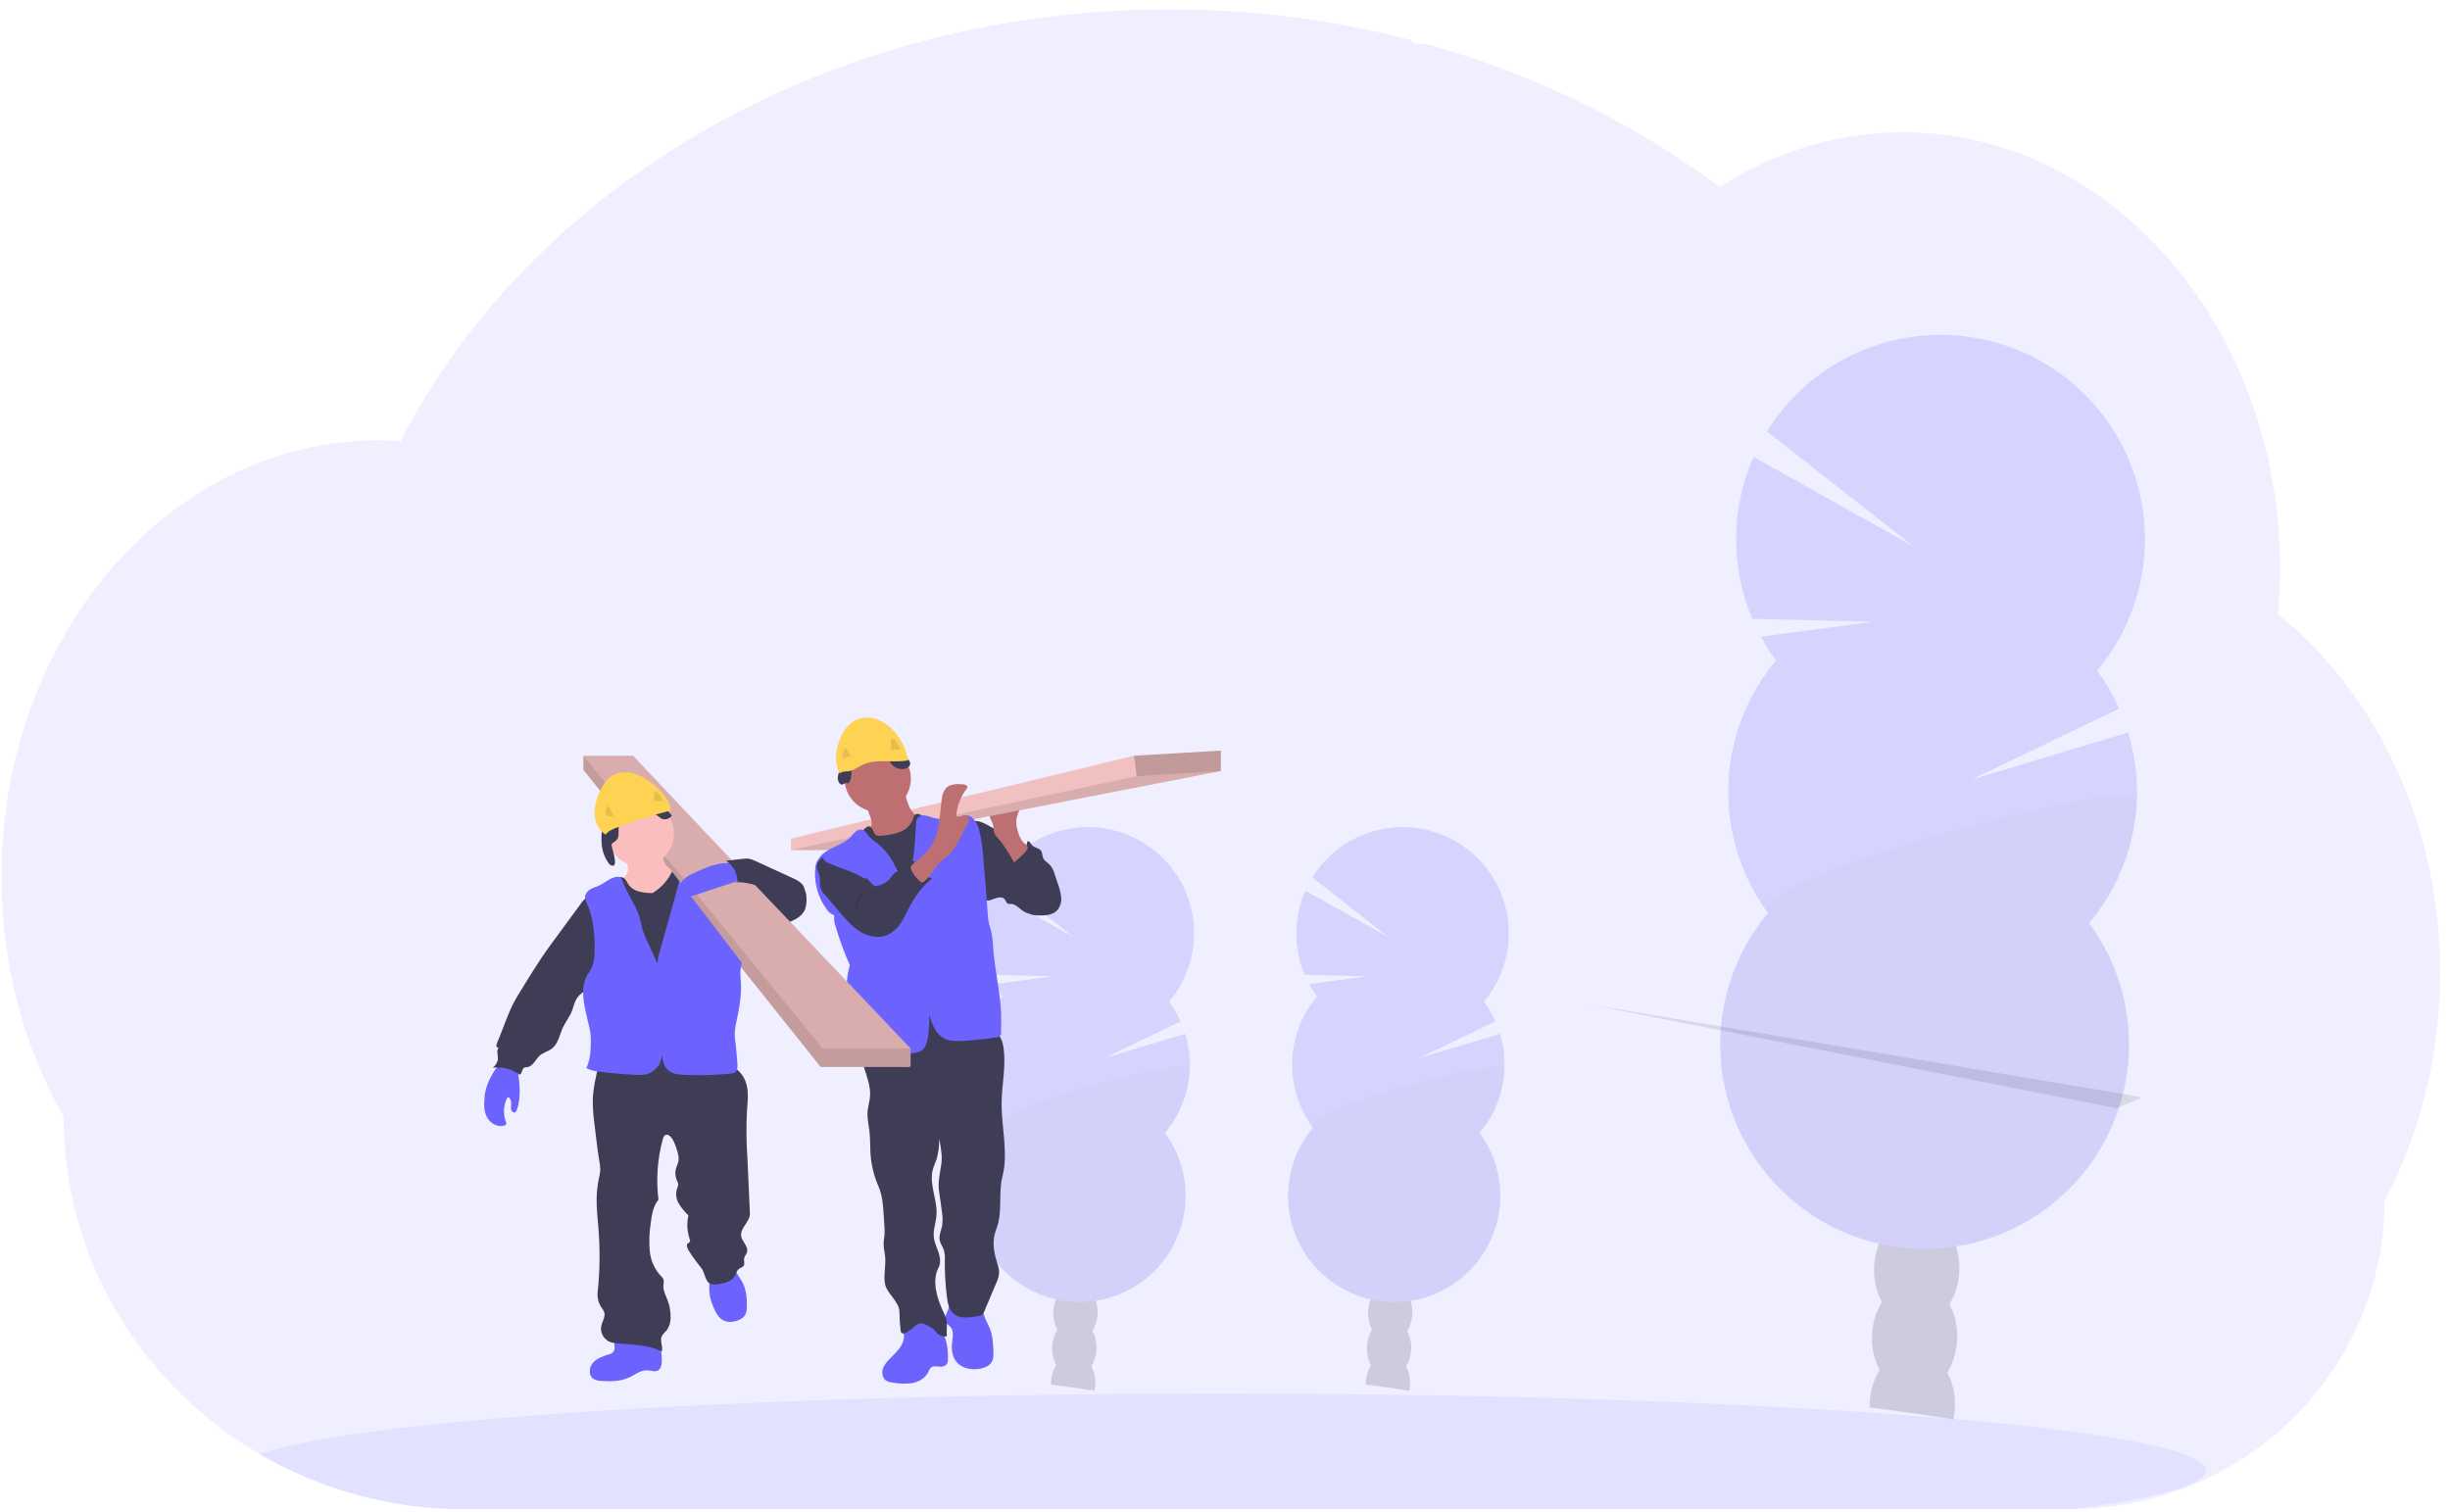 <svg xmlns="http://www.w3.org/2000/svg" width="196" height="121" viewBox="0 0 196 121" fill="none">
  <g clip-path="url(#clip0_515_57899)">
    <path opacity="0.1" d="M195.213 77.823C195.216 81.075 194.823 84.314 194.042 87.47C193.779 88.533 193.473 89.575 193.126 90.594C192.7 91.852 192.207 93.086 191.648 94.291C191.367 94.901 191.069 95.498 190.755 96.083C190.76 99.417 190.074 102.716 188.739 105.771C186.327 111.253 182.025 115.685 176.618 118.261C173.237 119.874 169.543 120.722 165.797 120.745H37.156C31.432 120.757 25.807 119.254 20.853 116.387L20.777 116.344C20.072 115.931 19.384 115.494 18.713 115.032C17.205 113.99 15.788 112.822 14.478 111.541C12.704 109.807 11.142 107.871 9.822 105.771C6.723 100.85 5.081 95.151 5.086 89.335C1.947 83.828 0.117 77.23 0.117 70.141C0.117 61.197 3.026 53.037 7.804 46.861C8.801 45.57 9.892 44.356 11.069 43.228C12.231 42.112 13.479 41.09 14.803 40.172C15.862 39.437 16.968 38.773 18.115 38.184C18.594 37.941 19.075 37.711 19.563 37.497C19.992 37.306 20.426 37.129 20.865 36.962C21.392 36.762 21.925 36.578 22.465 36.41C23.005 36.242 23.538 36.096 24.064 35.97C24.837 35.781 25.623 35.627 26.422 35.509C27.085 35.411 27.747 35.344 28.41 35.292C28.937 35.252 29.468 35.231 30.003 35.224H30.293C30.883 35.224 31.469 35.248 32.051 35.287C32.112 35.165 32.178 35.041 32.239 34.92C32.471 34.477 32.712 34.037 32.953 33.606C32.953 33.602 32.953 33.598 32.953 33.594C32.995 33.518 33.036 33.444 33.079 33.371C33.275 33.018 33.478 32.669 33.687 32.322C33.783 32.157 33.878 32.001 33.975 31.845C33.996 31.807 34.019 31.769 34.043 31.733C34.143 31.567 34.244 31.401 34.346 31.236C34.858 30.419 35.389 29.616 35.941 28.827L36.082 28.625C36.168 28.503 36.248 28.384 36.344 28.261C36.572 27.941 36.808 27.62 37.045 27.305C37.21 27.08 37.376 26.856 37.555 26.643C37.985 26.09 38.427 25.538 38.88 24.986C39.333 24.434 39.803 23.889 40.291 23.351C40.357 23.277 40.424 23.204 40.493 23.131L41.2 22.359C41.235 22.323 41.265 22.29 41.298 22.256C41.383 22.165 41.464 22.074 41.555 21.987C41.934 21.584 42.324 21.19 42.714 20.797C44.704 18.816 46.823 16.969 49.058 15.27C49.146 15.2 49.236 15.134 49.323 15.068C49.744 14.752 50.171 14.438 50.599 14.13C52.949 12.444 55.407 10.912 57.955 9.542C58.13 9.441 58.309 9.347 58.49 9.254C60.774 8.045 63.124 6.964 65.528 6.014C66.838 5.496 68.178 5.009 69.526 4.563C70.424 4.268 71.325 3.988 72.238 3.725C73.665 3.314 75.101 2.946 76.548 2.62C80.809 1.664 85.145 1.073 89.507 0.854C90.832 0.787 92.172 0.752 93.527 0.75C100.065 0.741 106.577 1.565 112.907 3.202C112.972 3.3 113.062 3.381 113.167 3.436C113.272 3.491 113.39 3.518 113.508 3.515H114.065C114.307 3.581 114.547 3.647 114.789 3.717C116.139 4.105 117.47 4.53 118.782 4.99L119.113 5.11C122.351 6.261 125.502 7.645 128.54 9.251C131.279 10.695 133.916 12.324 136.433 14.127C136.82 14.405 137.202 14.686 137.579 14.969C138.036 14.676 138.501 14.395 138.973 14.127C140.799 13.088 142.737 12.261 144.751 11.664C148.961 10.418 153.416 10.244 157.71 11.157C163.218 12.325 168.204 15.223 172.23 19.346C173.87 21.033 175.329 22.886 176.585 24.875C176.676 25.018 176.767 25.162 176.855 25.308C177.934 27.068 178.862 28.917 179.628 30.835C179.656 30.906 179.684 30.972 179.709 31.042C180.416 32.838 180.986 34.684 181.415 36.566C181.435 36.662 181.458 36.757 181.478 36.853C181.879 38.674 182.151 40.521 182.293 42.38C182.293 42.446 182.293 42.514 182.306 42.584C182.376 43.545 182.411 44.517 182.412 45.499C182.412 46.377 182.382 47.248 182.328 48.113C182.328 48.207 182.314 48.305 182.306 48.403C182.291 48.653 182.27 48.9 182.248 49.151C183.513 50.172 184.697 51.289 185.789 52.492C186.272 53.019 186.739 53.566 187.191 54.132C188.566 55.856 189.776 57.707 190.802 59.659C193.603 64.947 195.213 71.166 195.213 77.823Z" fill="#6C63FF"/>
    <path opacity="0.1" d="M176.496 117.648C176.496 118.779 172.598 119.839 165.797 120.75H37.156C31.432 120.762 25.808 119.259 20.854 116.392L20.777 116.349C22.732 115.637 26.26 114.972 31.062 114.373L31.277 114.346C33.431 114.083 35.837 113.833 38.468 113.596C38.534 113.596 38.602 113.586 38.668 113.578C40.755 113.392 42.975 113.218 45.328 113.056C45.403 113.056 45.476 113.043 45.55 113.039C46.458 112.974 47.384 112.912 48.33 112.854L48.694 112.831C55.576 112.403 63.399 112.062 71.883 111.837H71.893C73.082 111.804 74.282 111.775 75.496 111.749C76.845 111.717 78.211 111.689 79.594 111.665C80.649 111.641 81.717 111.625 82.789 111.608H82.814C87.649 111.535 92.644 111.499 97.753 111.499C110.384 111.499 122.324 111.729 132.903 112.143H132.933C134.559 112.206 136.156 112.276 137.713 112.347L139.038 112.41C140.795 112.494 142.507 112.584 144.173 112.68C163.768 113.795 176.496 115.605 176.496 117.648Z" fill="#6C63FF"/>
    <g opacity="0.2">
      <path d="M112.801 110.739C112.796 110.918 112.776 111.096 112.74 111.271C111.587 111.087 110.428 110.922 109.262 110.774C109.262 110.728 109.262 110.679 109.262 110.631C109.273 110.135 109.415 109.65 109.676 109.227C110.017 108.687 110.535 108.349 111.107 108.367C111.678 108.385 112.174 108.755 112.48 109.313C112.712 109.751 112.823 110.244 112.801 110.739Z" fill="#3F3D56"/>
      <path d="M112.897 107.908C112.938 106.628 112.178 105.564 111.199 105.533C110.221 105.502 109.395 106.516 109.355 107.797C109.314 109.078 110.074 110.141 111.053 110.172C112.031 110.203 112.857 109.189 112.897 107.908Z" fill="#3F3D56"/>
      <path d="M112.987 105.073C113.028 103.792 112.267 102.728 111.289 102.697C110.311 102.666 109.485 103.68 109.444 104.961C109.404 106.242 110.164 107.305 111.143 107.336C112.121 107.367 112.947 106.354 112.987 105.073Z" fill="#3F3D56"/>
      <path d="M113.077 102.237C113.118 100.956 112.357 99.893 111.379 99.862C110.401 99.831 109.575 100.844 109.534 102.125C109.494 103.406 110.254 104.47 111.232 104.501C112.211 104.531 113.037 103.518 113.077 102.237Z" fill="#3F3D56"/>
      <path d="M113.165 99.401C113.205 98.12 112.445 97.057 111.467 97.026C110.489 96.995 109.663 98.008 109.622 99.289C109.582 100.57 110.342 101.634 111.32 101.665C112.299 101.696 113.125 100.682 113.165 99.401Z" fill="#3F3D56"/>
      <path d="M105.365 79.725C105.132 79.409 104.921 79.077 104.735 78.731L109.416 78.113L104.378 77.992C103.928 76.926 103.701 75.779 103.709 74.621C103.718 73.464 103.963 72.32 104.429 71.261L111.074 74.979L104.987 70.202C105.601 69.209 106.413 68.353 107.373 67.688C108.333 67.023 109.419 66.563 110.565 66.336C111.711 66.11 112.891 66.122 114.031 66.372C115.172 66.623 116.248 67.105 117.194 67.79C118.14 68.475 118.934 69.348 119.528 70.353C120.121 71.359 120.5 72.476 120.643 73.635C120.785 74.794 120.686 75.97 120.354 77.09C120.021 78.209 119.461 79.248 118.709 80.141C119.071 80.632 119.38 81.161 119.628 81.719L113.484 84.668L119.999 82.708C120.409 84.062 120.475 85.496 120.191 86.882C119.907 88.268 119.282 89.561 118.372 90.644C119.318 91.927 119.884 93.451 120.005 95.04C120.125 96.63 119.796 98.221 119.055 99.633C118.314 101.044 117.19 102.218 115.813 103.021C114.436 103.824 112.861 104.223 111.267 104.173C109.674 104.123 108.127 103.625 106.803 102.737C105.479 101.849 104.432 100.606 103.781 99.151C103.13 97.696 102.902 96.087 103.123 94.508C103.343 92.929 104.004 91.444 105.029 90.223C103.899 88.689 103.317 86.821 103.377 84.917C103.437 83.013 104.135 81.184 105.36 79.725H105.365Z" fill="#6C63FF"/>
      <path opacity="0.1" d="M120.36 85.453C120.302 87.358 119.602 89.187 118.372 90.644C119.318 91.927 119.884 93.451 120.005 95.04C120.125 96.63 119.796 98.221 119.055 99.633C118.314 101.044 117.19 102.218 115.813 103.021C114.436 103.824 112.861 104.223 111.267 104.173C109.674 104.123 108.127 103.625 106.803 102.737C105.479 101.849 104.432 100.606 103.781 99.151C103.13 97.696 102.902 96.087 103.123 94.508C103.343 92.929 104.004 91.444 105.029 90.223C103.94 88.744 120.39 84.5 120.36 85.453Z" fill="black"/>
    </g>
    <g opacity="0.2">
      <path d="M87.624 110.739C87.618 110.918 87.598 111.096 87.562 111.271C86.409 111.087 85.25 110.922 84.084 110.774C84.084 110.728 84.084 110.679 84.084 110.631C84.095 110.135 84.238 109.65 84.498 109.227C84.839 108.687 85.358 108.349 85.929 108.367C86.501 108.385 86.996 108.755 87.302 109.313C87.534 109.751 87.645 110.244 87.624 110.739Z" fill="#3F3D56"/>
      <path d="M87.718 107.909C87.758 106.628 86.998 105.565 86.02 105.534C85.041 105.503 84.215 106.516 84.175 107.797C84.134 109.078 84.895 110.142 85.873 110.173C86.851 110.204 87.677 109.19 87.718 107.909Z" fill="#3F3D56"/>
      <path d="M87.808 105.074C87.848 103.793 87.088 102.729 86.109 102.698C85.131 102.667 84.305 103.681 84.265 104.962C84.224 106.243 84.984 107.306 85.963 107.337C86.941 107.368 87.767 106.355 87.808 105.074Z" fill="#3F3D56"/>
      <path d="M87.897 102.238C87.938 100.957 87.178 99.893 86.199 99.862C85.221 99.831 84.395 100.845 84.355 102.126C84.314 103.407 85.074 104.47 86.053 104.501C87.031 104.532 87.857 103.519 87.897 102.238Z" fill="#3F3D56"/>
      <path d="M87.985 99.402C88.026 98.121 87.266 97.057 86.287 97.026C85.309 96.996 84.483 98.009 84.442 99.29C84.402 100.571 85.162 101.634 86.141 101.665C87.119 101.696 87.945 100.683 87.985 99.402Z" fill="#3F3D56"/>
      <path d="M80.187 79.725C79.954 79.409 79.743 79.077 79.558 78.731L84.239 78.113L79.2 77.992C78.75 76.926 78.523 75.779 78.532 74.621C78.54 73.464 78.785 72.32 79.251 71.261L85.897 74.979L79.809 70.202C80.424 69.209 81.236 68.353 82.195 67.688C83.155 67.023 84.242 66.563 85.387 66.336C86.533 66.11 87.713 66.122 88.853 66.372C89.994 66.623 91.071 67.105 92.016 67.79C92.962 68.475 93.757 69.348 94.35 70.353C94.943 71.359 95.323 72.476 95.465 73.635C95.607 74.794 95.508 75.97 95.176 77.09C94.843 78.209 94.283 79.248 93.531 80.141C93.894 80.632 94.202 81.161 94.45 81.719L88.307 84.668L94.821 82.708C95.231 84.062 95.298 85.496 95.014 86.882C94.73 88.268 94.104 89.561 93.195 90.644C94.141 91.927 94.706 93.451 94.827 95.04C94.948 96.63 94.618 98.221 93.877 99.633C93.136 101.044 92.013 102.218 90.635 103.021C89.258 103.824 87.683 104.223 86.09 104.173C84.496 104.123 82.949 103.625 81.625 102.737C80.301 101.849 79.254 100.606 78.603 99.151C77.953 97.696 77.724 96.087 77.945 94.508C78.166 92.929 78.826 91.444 79.851 90.223C78.721 88.689 78.139 86.821 78.199 84.917C78.259 83.013 78.958 81.184 80.182 79.725H80.187Z" fill="#6C63FF"/>
      <path opacity="0.1" d="M95.182 85.453C95.124 87.358 94.424 89.187 93.195 90.644C94.141 91.927 94.706 93.451 94.827 95.04C94.948 96.63 94.618 98.221 93.877 99.633C93.136 101.044 92.013 102.218 90.635 103.021C89.258 103.824 87.683 104.223 86.09 104.173C84.496 104.123 82.949 103.625 81.625 102.737C80.301 101.849 79.254 100.606 78.603 99.151C77.953 97.696 77.724 96.087 77.945 94.508C78.166 92.929 78.826 91.444 79.851 90.223C78.763 88.744 95.212 84.5 95.182 85.453Z" fill="black"/>
    </g>
    <g opacity="0.2">
      <path d="M156.398 112.551C156.385 112.889 156.345 113.226 156.277 113.558C154.057 113.203 151.822 112.887 149.57 112.607C149.57 112.518 149.57 112.427 149.57 112.334C149.591 111.377 149.867 110.444 150.369 109.629C151.031 108.59 152.025 107.94 153.123 107.973C154.221 108.006 155.177 108.72 155.773 109.795C156.223 110.641 156.439 111.593 156.398 112.551Z" fill="#3F3D56"/>
      <path d="M156.579 107.098C156.657 104.631 155.192 102.583 153.308 102.523C151.423 102.464 149.832 104.415 149.754 106.882C149.676 109.349 151.141 111.397 153.025 111.456C154.91 111.516 156.501 109.564 156.579 107.098Z" fill="#3F3D56"/>
      <path d="M156.751 101.638C156.828 99.171 155.364 97.123 153.48 97.063C151.595 97.004 150.004 98.955 149.926 101.422C149.848 103.889 151.313 105.937 153.197 105.997C155.082 106.056 156.673 104.105 156.751 101.638Z" fill="#3F3D56"/>
      <path d="M156.924 96.178C157.002 93.712 155.538 91.663 153.653 91.604C151.769 91.544 150.178 93.496 150.1 95.963C150.022 98.43 151.487 100.478 153.371 100.537C155.256 100.597 156.846 98.645 156.924 96.178Z" fill="#3F3D56"/>
      <path d="M156.901 90.471C156.975 88.002 155.507 85.956 153.621 85.899C151.736 85.843 150.148 87.798 150.074 90.266C149.999 92.734 151.468 94.781 153.353 94.837C155.239 94.894 156.827 92.939 156.901 90.471Z" fill="#3F3D56"/>
      <path d="M142.078 52.845C141.631 52.237 141.227 51.599 140.868 50.935L149.878 49.746L140.18 49.512C139.314 47.459 138.876 45.251 138.892 43.023C138.909 40.794 139.38 38.593 140.276 36.553L153.072 43.71L141.355 34.514C142.539 32.606 144.104 30.963 145.952 29.687C147.799 28.411 149.89 27.529 152.093 27.096C154.297 26.663 156.566 26.689 158.759 27.171C160.952 27.654 163.022 28.583 164.84 29.9C166.658 31.218 168.186 32.896 169.327 34.83C170.468 36.763 171.199 38.912 171.474 41.14C171.749 43.369 171.562 45.63 170.924 47.783C170.287 49.936 169.213 51.935 167.769 53.655C168.467 54.601 169.06 55.62 169.54 56.694L157.711 62.374L170.252 58.597C171.042 61.2 171.171 63.959 170.626 66.624C170.082 69.29 168.881 71.777 167.133 73.861C168.953 76.332 170.042 79.264 170.274 82.324C170.506 85.384 169.872 88.448 168.445 91.165C167.019 93.882 164.856 96.142 162.205 97.688C159.554 99.233 156.521 100.002 153.454 99.905C150.386 99.808 147.408 98.85 144.86 97.141C142.311 95.431 140.295 93.039 139.042 90.238C137.789 87.436 137.35 84.339 137.774 81.3C138.199 78.26 139.47 75.402 141.442 73.051C139.268 70.099 138.149 66.502 138.264 62.837C138.38 59.172 139.723 55.653 142.078 52.843V52.845Z" fill="#6C63FF"/>
      <path opacity="0.1" d="M170.948 63.87C170.84 67.535 169.497 71.056 167.139 73.864C168.959 76.335 170.048 79.268 170.28 82.328C170.512 85.388 169.878 88.451 168.451 91.168C167.024 93.885 164.862 96.145 162.211 97.691C159.559 99.237 156.527 100.005 153.46 99.908C150.392 99.811 147.414 98.854 144.866 97.144C142.317 95.434 140.301 93.042 139.048 90.241C137.795 87.44 137.356 84.342 137.78 81.303C138.205 78.264 139.476 75.405 141.448 73.054C139.338 70.204 171.006 62.036 170.948 63.87Z" fill="black"/>
    </g>
    <path opacity="0.1" d="M127.125 80.357L169.275 88.661L171.205 87.887L171.198 87.751L127.125 80.357Z" fill="black"/>
    <path d="M82.32 67.968C82.494 68.062 82.66 68.17 82.817 68.291C83.003 68.453 83.169 68.636 83.314 68.836C84.025 69.755 84.68 70.823 84.611 71.983C84.612 72.151 84.581 72.319 84.517 72.475C84.454 72.632 84.36 72.774 84.242 72.894C83.948 73.144 83.528 73.156 83.143 73.156C82.726 73.156 82.287 73.156 81.926 72.94C81.565 72.725 81.263 72.306 80.836 72.316C80.776 72.326 80.714 72.326 80.654 72.316C80.506 72.268 80.477 72.074 80.381 71.951C80.215 71.731 79.865 71.786 79.605 71.882C79.345 71.978 79.057 72.122 78.8 72.011C78.651 71.932 78.529 71.811 78.451 71.662C77.836 70.668 77.706 69.473 77.59 68.319C77.518 67.617 76.975 65.222 78.474 65.766C79.137 66.005 79.756 66.482 80.359 66.832L82.32 67.968Z" fill="#3F3D56"/>
    <path d="M80.84 68.205C80.974 68.301 81.136 68.35 81.301 68.343C81.466 68.337 81.624 68.275 81.749 68.168C81.996 67.945 82.153 67.64 82.192 67.31C82.357 67.259 82.442 67.476 82.548 67.608C82.733 67.834 83.111 67.83 83.28 68.07C83.397 68.236 83.371 68.466 83.454 68.653C83.561 68.895 83.828 69.021 84.01 69.217C84.182 69.43 84.307 69.678 84.375 69.944L84.646 70.759C84.776 71.098 84.86 71.453 84.895 71.814C84.912 71.995 84.893 72.177 84.839 72.35C84.785 72.523 84.697 72.684 84.58 72.823C84.216 73.215 83.618 73.257 83.089 73.245C82.913 73.249 82.737 73.228 82.566 73.184C82.097 73.038 81.797 72.566 81.673 72.091C81.549 71.615 81.562 71.117 81.489 70.63C81.411 70.151 81.271 69.685 81.075 69.242C80.93 68.897 80.529 68.383 80.535 68.017C80.654 68.017 80.741 68.127 80.84 68.205Z" fill="#3F3D56"/>
    <path d="M81.435 66.527C81.358 66.291 81.313 66.047 81.301 65.799C81.301 65.303 81.528 64.835 81.757 64.392L79.863 64.648C79.635 64.68 79.38 64.726 79.251 64.917C79.201 65.011 79.176 65.116 79.176 65.222C79.176 65.329 79.201 65.433 79.251 65.528C79.345 65.717 79.421 65.915 79.476 66.119C79.48 66.298 79.501 66.476 79.537 66.651C79.596 66.779 79.678 66.896 79.781 66.994C80.322 67.593 80.728 68.301 81.132 69.001C81.121 68.981 82.273 68.089 82.227 67.797C82.201 67.632 81.868 67.433 81.761 67.274C81.615 67.043 81.505 66.791 81.435 66.527Z" fill="#BE6F72"/>
    <path d="M97.668 60.055V61.687L69.729 67.136L68.28 68.014H63.279V67.095L90.729 60.463L97.668 60.055Z" fill="#F1C0C0"/>
    <path opacity="0.1" d="M97.668 61.687L69.729 67.136L68.28 68.014H63.279L90.933 62.096L97.668 61.687Z" fill="black"/>
    <path d="M75.237 106.371C74.926 105.994 74.496 105.733 74.018 105.632C73.54 105.53 73.041 105.593 72.603 105.811C72.51 105.855 72.427 105.92 72.362 106C72.196 106.232 72.302 106.551 72.317 106.838C72.355 107.537 71.798 108.105 71.298 108.594C71.03 108.856 70.757 109.135 70.635 109.492C70.515 109.848 70.604 110.3 70.929 110.485C71.07 110.556 71.225 110.599 71.383 110.611C71.912 110.715 72.455 110.73 72.989 110.656C73.518 110.555 74.036 110.255 74.265 109.768C74.309 109.636 74.382 109.516 74.478 109.415C74.77 109.185 75.217 109.455 75.548 109.291C75.822 109.155 75.833 108.942 75.837 108.66C75.847 107.882 75.731 107 75.237 106.371Z" fill="#6C63FF"/>
    <path d="M79.211 106.341C79.415 106.878 79.443 107.462 79.469 108.036C79.484 108.367 79.494 108.721 79.315 109.001C79.136 109.281 78.787 109.429 78.452 109.498C77.761 109.641 76.962 109.506 76.516 108.958C76.175 108.539 76.103 107.964 76.166 107.421C76.219 106.975 76.332 106.454 76.012 106.137C75.93 106.053 75.822 105.993 75.746 105.902C75.58 105.7 75.607 105.395 75.696 105.147C75.812 104.909 75.9 104.658 75.956 104.4C75.969 104.277 78.199 104.486 78.404 104.587C78.684 104.724 78.641 104.955 78.725 105.233C78.843 105.621 79.068 105.97 79.211 106.341Z" fill="#6C63FF"/>
    <path d="M79.62 82.546C80.057 82.829 80.226 83.385 80.294 83.902C80.481 85.318 80.153 86.749 80.129 88.179C80.105 90.181 80.685 92.22 80.19 94.16C79.893 95.32 80.145 96.645 79.867 97.816C79.784 98.163 79.632 98.492 79.552 98.839C79.386 99.593 79.56 100.381 79.794 101.118C79.868 101.317 79.916 101.525 79.935 101.736C79.924 102.062 79.841 102.381 79.693 102.671L78.699 105.021C78.588 105.284 78.151 105.327 77.871 105.362C77.344 105.425 76.756 105.47 76.337 105.143C75.918 104.817 75.817 104.271 75.752 103.76C75.628 102.781 75.573 101.794 75.587 100.807C75.605 100.549 75.582 100.291 75.519 100.04C75.428 99.757 75.227 99.512 75.173 99.212C75.103 98.824 75.3 98.443 75.373 98.052C75.423 97.695 75.417 97.333 75.356 96.978C75.292 96.448 75.217 95.917 75.133 95.391C75.014 94.654 75.184 93.927 75.299 93.188C75.406 92.494 75.269 91.786 75.133 91.097C75.145 91.657 75.075 92.215 74.926 92.754C74.838 93.017 74.712 93.269 74.636 93.537C74.296 94.741 75.02 96.005 74.918 97.252C74.87 97.835 74.641 98.412 74.706 98.987C74.75 99.407 74.946 99.793 75.08 100.194C75.214 100.595 75.284 101.054 75.08 101.428C74.541 102.445 74.944 103.828 75.426 104.872C75.524 105.057 75.609 105.248 75.681 105.445C75.823 105.915 75.704 106.421 75.742 106.911C75.604 106.934 75.462 106.924 75.327 106.884C75.192 106.843 75.069 106.773 74.966 106.677C74.893 106.601 74.833 106.512 74.762 106.432C74.563 106.242 74.327 106.095 74.069 106C73.918 105.915 73.746 105.875 73.573 105.886C73.391 105.936 73.227 106.038 73.1 106.179C72.937 106.323 72.763 106.455 72.58 106.575C72.503 106.634 72.412 106.675 72.315 106.692C72.267 106.7 72.217 106.692 72.174 106.669C72.13 106.647 72.094 106.612 72.072 106.568C72.061 106.54 72.055 106.511 72.054 106.482C71.992 105.982 71.96 105.478 71.956 104.975C71.956 104.108 70.919 103.512 70.788 102.656C70.684 101.965 70.878 101.261 70.813 100.565C70.781 100.207 70.682 99.856 70.689 99.499C70.689 99.267 70.742 99.04 70.76 98.809C70.775 98.554 70.771 98.298 70.748 98.043L70.697 97.243C70.647 96.452 70.593 95.646 70.281 94.924C69.912 94.08 69.693 93.179 69.635 92.26C69.602 91.68 69.624 91.101 69.557 90.519C69.498 89.994 69.365 89.472 69.403 88.946C69.435 88.538 69.569 88.144 69.6 87.737C69.665 86.953 69.367 86.191 69.133 85.441C68.9 84.691 68.728 83.859 69.034 83.135C69.078 83.016 69.151 82.91 69.246 82.827C69.364 82.749 69.497 82.699 69.637 82.681C72.479 82.084 75.392 81.898 78.287 82.13C78.758 82.156 79.216 82.299 79.62 82.546Z" fill="#3F3D56"/>
    <path d="M70.218 64.953C71.683 64.953 72.871 63.765 72.871 62.3C72.871 60.834 71.683 59.646 70.218 59.646C68.752 59.646 67.564 60.834 67.564 62.3C67.564 63.765 68.752 64.953 70.218 64.953Z" fill="#BE6F72"/>
    <path d="M69.703 65.614C69.742 65.766 69.742 65.924 69.703 66.076C69.662 66.182 69.603 66.281 69.529 66.368C69.272 66.699 68.988 67.008 68.68 67.292C68.837 67.643 69.12 67.923 69.473 68.075C69.824 68.225 70.192 68.33 70.568 68.388C70.756 68.438 70.951 68.451 71.144 68.428C71.322 68.383 71.49 68.307 71.641 68.203L73.115 67.32C73.338 67.2 73.544 67.051 73.728 66.878C73.999 66.6 74.152 66.229 74.156 65.841C74.163 65.771 74.144 65.702 74.103 65.645C74.046 65.596 73.975 65.567 73.901 65.561C73.382 65.447 72.973 65.026 72.741 64.549C72.531 64.06 72.396 63.542 72.339 63.013L70.767 63.842C70.533 63.966 70.301 64.09 70.059 64.198C69.905 64.267 69.594 64.325 69.485 64.466C69.276 64.726 69.649 65.301 69.703 65.614Z" fill="#BE6F72"/>
    <path d="M68.69 66.81C68.466 66.993 68.291 67.23 68.181 67.497C68.079 67.829 68.181 68.178 68.274 68.506C68.709 69.904 69.041 71.332 69.268 72.778C69.407 73.772 69.459 74.781 69.526 75.786C69.666 77.837 69.868 81.106 70.138 83.144C71.132 83.188 72.1 82.898 73.086 82.792C74.928 82.597 76.825 83.044 78.628 82.627C78.191 80.899 77.754 77.949 77.316 76.223C77.123 75.543 76.989 74.848 76.916 74.144C76.877 73.639 76.901 73.132 76.907 72.624C76.922 71.63 76.868 70.636 76.813 69.642C76.75 68.483 76.687 67.323 76.412 66.189C76.393 66.044 76.325 65.91 76.22 65.809C76.054 65.689 75.839 65.732 75.642 65.758C75.038 65.835 74.427 65.69 73.922 65.351C73.704 65.202 73.411 65.019 73.207 65.185C73.12 65.285 73.063 65.407 73.041 65.538C72.951 65.772 72.812 65.985 72.633 66.161C72.454 66.337 72.24 66.473 72.004 66.56C71.532 66.731 71.038 66.832 70.537 66.861C70.383 66.894 70.224 66.876 70.081 66.81C69.846 66.666 69.83 66.147 69.533 66.113C69.273 66.083 68.866 66.643 68.69 66.81Z" fill="#3F3D56"/>
    <path d="M72.609 70.855C71.998 70.27 71.73 69.422 71.284 68.701C70.981 68.217 70.593 67.79 70.139 67.442C69.912 67.292 69.702 67.115 69.517 66.914C69.359 66.72 69.24 66.462 69.002 66.387C68.903 66.366 68.801 66.369 68.704 66.396C68.606 66.422 68.517 66.472 68.443 66.541C68.297 66.681 68.159 66.828 68.029 66.982C67.327 67.709 66.093 67.81 65.536 68.652C65.386 68.83 65.284 69.044 65.24 69.273C65.08 70.498 65.396 71.737 66.124 72.735C66.265 72.966 66.482 73.141 66.737 73.232C66.703 73.54 66.744 73.853 66.856 74.143C67.163 75.191 67.54 76.217 67.984 77.215C67.878 77.606 67.804 78.004 67.763 78.406C67.647 79.418 67.754 80.445 67.645 81.459C67.555 82.287 67.314 83.094 67.305 83.924C67.305 84.056 67.317 84.213 67.431 84.281C67.492 84.312 67.56 84.327 67.628 84.323L69.666 84.384C70.848 84.419 72.043 84.454 73.207 84.235C73.362 84.212 73.513 84.165 73.653 84.094C74.047 83.874 74.178 83.377 74.241 82.935C74.323 82.361 74.356 81.781 74.338 81.202C74.585 81.982 74.878 82.789 75.624 83.127C76.018 83.306 76.469 83.293 76.901 83.281C77.833 83.239 78.761 83.144 79.682 82.994C79.739 83.001 79.796 82.995 79.85 82.976C79.904 82.957 79.953 82.925 79.992 82.884C80.031 82.842 80.061 82.792 80.077 82.737C80.094 82.683 80.097 82.625 80.088 82.569L80.098 81.664C80.118 79.827 79.662 78.072 79.485 76.243C79.428 75.666 79.433 75.083 79.293 74.519C79.235 74.282 79.15 74.05 79.099 73.811C79.055 73.578 79.027 73.341 79.016 73.104L78.887 71.282C78.826 70.439 78.738 69.626 78.673 68.784C78.638 67.965 78.519 67.151 78.319 66.356C78.175 65.859 77.875 65.296 77.356 65.235C77.08 65.203 76.811 65.324 76.548 65.409C75.901 65.612 75.206 65.609 74.56 65.4C74.361 65.321 74.153 65.266 73.941 65.235C73.834 65.22 73.725 65.234 73.626 65.275C73.526 65.317 73.439 65.384 73.374 65.47C73.31 65.599 73.28 65.743 73.287 65.887C73.209 67.542 73.065 69.246 72.609 70.855Z" fill="#6C63FF"/>
    <path d="M69.945 70.904C69.181 70.1 68.398 69.279 67.414 68.768C67.026 68.566 66.586 68.413 66.157 68.49C65.728 68.566 65.329 68.938 65.348 69.374C65.362 69.644 65.526 69.882 65.577 70.147C65.637 70.446 65.55 70.764 65.643 71.052C65.719 71.242 65.831 71.415 65.975 71.56L67.147 72.95C67.644 73.53 68.141 74.118 68.78 74.519C69.42 74.919 70.248 75.107 70.95 74.822C71.45 74.59 71.865 74.208 72.139 73.73C72.431 73.266 72.636 72.76 72.91 72.281C73.335 71.516 73.896 70.835 74.566 70.272C74.222 70.182 73.789 70.056 73.572 69.775C73.511 69.685 73.458 69.59 73.415 69.49L73.147 68.91C73.055 68.905 72.964 68.92 72.879 68.952C72.793 68.984 72.715 69.034 72.65 69.097C72.535 69.23 72.411 69.356 72.28 69.473C72.047 69.649 71.73 69.697 71.518 69.897C71.436 69.983 71.362 70.076 71.296 70.176C71.136 70.386 70.933 70.561 70.699 70.686C70.466 70.812 70.209 70.886 69.945 70.904Z" fill="#3F3D56"/>
    <path d="M74.626 67.441C75.201 66.392 75.174 65.135 75.338 63.951C75.356 63.637 75.466 63.336 75.655 63.085C75.986 62.71 76.571 62.705 77.071 62.753C77.219 62.77 77.402 62.84 77.394 62.987C77.382 63.04 77.357 63.088 77.32 63.128C76.835 63.753 76.55 64.511 76.501 65.301C76.761 65.481 77.164 65.11 77.414 65.301C77.58 65.44 77.503 65.715 77.404 65.914C77.173 66.374 76.935 66.831 76.69 67.285C76.494 67.685 76.239 68.053 75.933 68.377C75.723 68.579 75.476 68.738 75.262 68.937C74.765 69.402 74.466 70.06 73.952 70.513C73.909 70.561 73.85 70.591 73.787 70.598C73.721 70.593 73.66 70.566 73.613 70.52C73.356 70.311 73.143 70.054 72.986 69.763C72.791 69.402 72.821 69.296 73.129 69.041C73.705 68.585 74.267 68.097 74.626 67.441Z" fill="#BE6F72"/>
    <path d="M68.983 70.192C69.083 70.254 69.205 70.323 69.315 70.272C69.359 70.245 69.397 70.208 69.425 70.164C69.615 69.911 69.773 69.637 69.896 69.346C69.917 69.305 69.929 69.26 69.931 69.213C69.931 69.107 69.836 69.029 69.749 68.968C69.278 68.668 68.772 68.428 68.243 68.253C67.806 68.087 67.348 67.943 66.885 67.984C66.71 67.996 66.54 68.043 66.385 68.122C66.229 68.201 66.091 68.311 65.979 68.445C65.647 68.87 66.202 69 66.55 69.154C67.355 69.52 68.226 69.732 68.983 70.192Z" fill="#6C63FF"/>
    <path opacity="0.1" d="M68.462 73.008C68.456 73.046 68.459 73.085 68.472 73.121C68.484 73.157 68.504 73.19 68.531 73.217C68.579 72.982 68.516 72.733 68.566 72.496C68.639 72.14 68.985 71.872 69.015 71.514C68.38 71.39 68.467 72.624 68.462 73.008Z" fill="black"/>
    <path opacity="0.2" d="M97.667 60.055V61.687L90.932 62.096L90.728 60.463L97.667 60.055Z" fill="black"/>
    <path d="M67.829 62.694C68.25 62.351 68.006 61.632 68.291 61.172C68.457 60.92 68.737 60.787 69.011 60.675C69.343 60.52 69.699 60.421 70.063 60.383C70.246 60.366 70.43 60.389 70.602 60.453C70.774 60.516 70.93 60.617 71.057 60.749C71.165 60.872 71.238 61.021 71.339 61.148C71.464 61.297 71.627 61.409 71.811 61.473C71.994 61.537 72.192 61.549 72.382 61.51C72.603 61.46 72.831 61.293 72.816 61.067C72.791 60.93 72.721 60.806 72.618 60.713L72.144 60.188C71.605 59.592 71.007 58.959 70.217 58.81C69.667 58.705 69.104 58.853 68.574 59.03C68.361 59.101 68.12 59.207 68.061 59.424C68.021 59.573 68.081 59.736 68.046 59.886C67.978 60.186 67.594 60.287 67.415 60.539C67.236 60.791 67.29 61.089 67.239 61.367C67.188 61.645 67.039 61.917 67.02 62.205C67.009 62.379 67.097 62.702 67.292 62.765C67.488 62.828 67.708 62.487 67.829 62.694Z" fill="#3F3D56"/>
    <path d="M72.656 60.829C72.516 60.1 72.215 59.412 71.775 58.815C71.383 58.257 70.838 57.824 70.206 57.569C69.89 57.445 69.55 57.395 69.212 57.422C68.874 57.448 68.546 57.551 68.253 57.723C67.819 58.033 67.481 58.46 67.278 58.954C66.849 59.878 66.69 61.008 67.188 61.895C67.387 61.654 67.728 61.763 68.03 61.675C68.407 61.567 68.727 61.316 69.086 61.158C70.171 60.679 71.496 61.067 72.656 60.829Z" fill="#FED253"/>
    <path opacity="0.1" d="M67.441 60.777C67.403 60.479 67.378 60.133 67.59 59.921C67.6 59.908 67.614 59.898 67.629 59.891C67.644 59.884 67.661 59.88 67.678 59.881C67.693 59.886 67.706 59.894 67.718 59.904C67.73 59.914 67.739 59.927 67.746 59.941C67.868 60.134 67.972 60.338 68.057 60.55C67.934 60.522 67.805 60.531 67.686 60.577C67.568 60.623 67.467 60.703 67.394 60.807" fill="black"/>
    <path opacity="0.1" d="M71.312 59.936L71.253 59.345C71.243 59.296 71.247 59.245 71.264 59.199C71.289 59.16 71.328 59.131 71.372 59.119C71.417 59.107 71.465 59.112 71.506 59.133C71.588 59.178 71.655 59.245 71.7 59.326C71.838 59.538 71.952 59.764 72.041 60.001C71.774 59.949 71.5 59.953 71.234 60.01" fill="black"/>
    <path opacity="0.1" d="M72.794 83.935V85.287L71.653 85.363H65.65V83.935H72.794Z" fill="black"/>
    <path d="M72.795 83.935V85.363H65.651L46.672 61.589V60.466H50.651L72.795 83.935Z" fill="#F1C0C0"/>
    <path opacity="0.1" d="M72.795 83.935V85.363H65.651L46.672 61.589V60.466H50.651L72.795 83.935Z" fill="black"/>
    <path opacity="0.1" d="M72.795 83.935V85.363H65.651L46.672 61.589V60.466L65.753 83.935H72.795Z" fill="black"/>
    <path d="M49.16 107.764C49.173 107.831 49.172 107.9 49.156 107.967C49.141 108.033 49.112 108.096 49.071 108.151C49.03 108.206 48.979 108.252 48.919 108.286C48.86 108.32 48.794 108.341 48.727 108.349C48.266 108.504 47.777 108.658 47.451 109.011C47.125 109.364 47.06 110.018 47.451 110.305C47.651 110.425 47.88 110.488 48.114 110.485C48.864 110.537 49.646 110.527 50.327 110.209C50.814 109.983 51.272 109.599 51.807 109.634C52.084 109.651 52.379 109.78 52.626 109.654C52.873 109.528 52.942 109.177 52.944 108.884C52.95 108.272 52.858 107.663 52.67 107.08C52.646 107 51.592 106.939 51.466 106.914L50.189 106.749C49.947 106.717 49.426 106.535 49.235 106.737C49.045 106.939 49.16 107.524 49.16 107.764Z" fill="#6C63FF"/>
    <path d="M56.781 103.63C56.835 103.928 56.922 104.219 57.042 104.498C57.22 104.948 57.447 105.427 57.88 105.645C58.275 105.843 58.758 105.771 59.159 105.584C59.327 105.515 59.473 105.404 59.585 105.261C59.714 105.036 59.772 104.776 59.751 104.517C59.751 103.876 59.712 103.214 59.419 102.644C59.167 102.147 58.728 101.72 58.722 101.17L57.213 101.461C57.132 101.469 57.055 101.5 56.991 101.549C56.943 101.6 56.91 101.662 56.895 101.73C56.734 102.35 56.695 102.995 56.781 103.63Z" fill="#6C63FF"/>
    <path d="M38.761 87.894C38.698 88.427 38.724 88.999 39.002 89.459C39.281 89.92 39.867 90.225 40.374 90.041C40.4 90.034 40.424 90.022 40.446 90.006C40.467 89.99 40.485 89.969 40.498 89.946C40.512 89.89 40.504 89.831 40.477 89.781C40.253 89.183 40.271 88.522 40.528 87.939C40.561 87.862 40.632 87.773 40.71 87.803C40.743 87.819 40.769 87.846 40.785 87.879C40.865 88.018 40.905 88.176 40.901 88.336C40.877 88.481 40.873 88.629 40.888 88.775C40.919 88.918 41.071 89.052 41.204 88.99C41.242 88.967 41.275 88.936 41.301 88.899C41.327 88.862 41.345 88.821 41.355 88.777C41.724 87.709 41.557 86.541 41.388 85.423C41.389 85.397 41.385 85.371 41.375 85.347C41.366 85.324 41.351 85.302 41.332 85.285C41.313 85.267 41.291 85.254 41.267 85.246C41.242 85.238 41.216 85.236 41.191 85.239C40.409 85.161 39.981 84.974 39.534 85.701C39.15 86.314 38.761 87.157 38.761 87.894Z" fill="#6C63FF"/>
    <path d="M47.9 85.176C47.668 86.14 47.435 87.115 47.42 88.106C47.424 88.723 47.471 89.339 47.559 89.95L47.733 91.384C47.793 91.868 47.851 92.35 47.935 92.828C47.989 93.075 48.018 93.326 48.023 93.579C48.007 93.828 47.967 94.074 47.905 94.316C47.801 94.823 47.743 95.338 47.731 95.856C47.713 96.684 47.816 97.513 47.88 98.341C48.009 99.991 47.99 101.65 47.822 103.297C47.755 103.741 47.852 104.195 48.094 104.574C48.192 104.693 48.273 104.826 48.334 104.968C48.459 105.347 48.169 105.727 48.094 106.116C48.046 106.419 48.121 106.729 48.302 106.978C48.483 107.226 48.755 107.393 49.058 107.441C50.383 107.598 51.745 107.527 52.939 108.133C53.065 107.766 52.79 107.348 52.916 106.974C52.995 106.742 53.214 106.591 53.363 106.396C53.563 106.098 53.663 105.744 53.648 105.385C53.654 104.917 53.571 104.452 53.403 104.016C53.262 103.651 53.06 103.292 53.072 102.901C53.072 102.709 53.139 102.507 53.062 102.329C53.008 102.228 52.936 102.137 52.848 102.063C52.353 101.52 52.049 100.831 51.982 100.1C51.917 99.374 51.94 98.643 52.051 97.923C52.132 97.238 52.242 96.514 52.677 95.979C52.475 94.356 52.594 92.71 53.027 91.134C53.07 90.988 53.138 90.819 53.287 90.784C53.346 90.778 53.406 90.787 53.461 90.808C53.517 90.83 53.566 90.865 53.605 90.91C53.865 91.154 53.989 91.507 54.102 91.844C54.226 92.21 54.352 92.601 54.258 92.976C54.218 93.141 54.138 93.287 54.092 93.446C53.991 93.766 54.009 94.111 54.142 94.418C54.206 94.531 54.247 94.656 54.261 94.784C54.245 94.895 54.212 95.003 54.161 95.103C54.1 95.299 54.081 95.505 54.104 95.709C54.128 95.913 54.194 96.11 54.299 96.287C54.51 96.639 54.77 96.958 55.072 97.236C54.928 97.872 54.965 98.535 55.18 99.151C55.196 99.178 55.205 99.209 55.209 99.24C55.213 99.272 55.21 99.304 55.202 99.335C55.172 99.398 55.096 99.421 55.036 99.466C54.87 99.601 54.973 99.858 55.084 100.035C55.388 100.522 55.724 100.988 56.089 101.43C56.421 101.826 56.391 102.589 56.885 102.732C57.092 102.777 57.306 102.777 57.514 102.732C58.001 102.657 58.544 102.517 58.783 102.086C58.88 101.909 58.92 101.693 59.073 101.561C59.225 101.428 59.422 101.405 59.507 101.246C59.591 101.087 59.497 100.878 59.525 100.695C59.553 100.511 59.714 100.363 59.765 100.169C59.888 99.722 59.366 99.355 59.294 98.897C59.192 98.235 60.027 97.738 59.992 97.075C59.919 95.636 59.873 94.19 59.798 92.751C59.705 91.461 59.691 90.167 59.758 88.876C59.816 88.073 59.924 87.231 59.629 86.484C59.205 85.431 58.036 84.84 56.904 84.727C55.773 84.614 54.645 84.883 53.524 85.058C51.663 85.345 49.772 85.385 47.9 85.176Z" fill="#3F3D56"/>
    <path d="M51.263 69.344C52.728 69.344 53.916 68.156 53.916 66.691C53.916 65.225 52.728 64.037 51.263 64.037C49.797 64.037 48.609 65.225 48.609 66.691C48.609 68.156 49.797 69.344 51.263 69.344Z" fill="#FBBEBE"/>
    <path d="M50.184 69.839C50.094 70.049 49.942 70.227 49.749 70.349C49.556 70.471 49.331 70.532 49.102 70.523C49.006 70.921 49.236 71.322 49.5 71.635C50.047 72.271 50.754 72.75 51.547 73.022C52.341 73.295 53.193 73.35 54.015 73.183C54.335 73.126 54.639 73 54.905 72.812C55.263 72.513 55.504 72.097 55.584 71.636C55.66 71.18 55.682 70.715 55.648 70.253C55.658 70.162 55.632 70.071 55.575 69.998C55.509 69.947 55.427 69.92 55.344 69.922C54.784 69.872 54.199 69.851 53.707 69.576C53.215 69.301 52.866 68.68 53.102 68.17C53.064 68.249 52.097 68.287 51.969 68.304C51.57 68.36 51.171 68.423 50.774 68.496C50.583 68.507 50.394 68.542 50.212 68.602C49.972 68.726 50.061 68.665 50.118 68.89C50.202 69.235 50.326 69.481 50.184 69.839Z" fill="#FBBEBE"/>
    <path d="M52.203 71.453C51.846 71.457 51.489 71.418 51.142 71.335C50.791 71.253 50.481 71.047 50.27 70.754C50.148 70.568 50.068 70.335 49.873 70.23C49.553 70.065 49.189 70.345 48.934 70.601C48.702 70.855 48.432 71.071 48.135 71.244C47.781 71.431 47.367 71.498 47.032 71.718C46.771 71.915 46.547 72.158 46.37 72.433L44.023 75.63C43.08 76.916 42.26 78.295 41.42 79.652C40.693 80.826 40.312 82.178 39.764 83.445C39.721 83.523 39.703 83.612 39.713 83.7C39.733 83.786 39.837 83.856 39.91 83.806C39.663 84.051 39.88 84.469 39.822 84.813C39.756 85.054 39.619 85.27 39.428 85.431C39.792 85.383 40.162 85.401 40.521 85.482C40.892 85.587 41.241 85.755 41.554 85.979C41.755 85.948 41.737 85.592 41.886 85.459C41.975 85.381 42.108 85.391 42.225 85.368C42.668 85.282 42.843 84.75 43.183 84.451C43.466 84.2 43.867 84.119 44.167 83.884C44.654 83.501 44.758 82.821 45.013 82.256C45.23 81.777 45.571 81.36 45.762 80.869C45.886 80.551 45.946 80.207 46.123 79.914C46.406 79.44 46.939 79.188 47.448 78.961C47.769 78.817 48.111 78.668 48.457 78.691C48.438 79.461 48.341 80.22 48.508 80.972C48.566 81.237 48.647 81.496 48.717 81.759C49.033 82.945 49.108 84.18 49.123 85.403C49.884 85.229 50.661 85.135 51.441 85.125C52.056 85.106 52.669 85.186 53.283 85.174C54.012 85.161 54.733 85.02 55.462 84.971C56.19 84.921 56.952 84.971 57.597 85.302C57.544 84.252 57.574 83.2 57.684 82.155L57.86 80.508C57.9 80.03 57.973 79.555 58.08 79.087C58.176 78.709 58.316 78.345 58.422 77.969C58.794 76.644 58.726 75.229 58.655 73.85C58.619 73.141 58.345 72.443 58.024 71.812C57.908 71.578 57.775 71.352 57.626 71.136C57.238 70.601 56.721 70.174 56.122 69.893C55.524 69.612 54.864 69.487 54.204 69.53C54.12 69.532 54.037 69.55 53.959 69.583C53.819 69.672 53.71 69.802 53.646 69.956C53.303 70.571 52.806 71.088 52.203 71.453Z" fill="#3F3D56"/>
    <path d="M48.929 67.57C49.004 67.404 49.204 67.343 49.327 67.211C49.562 66.959 49.456 66.556 49.493 66.217C49.552 65.72 49.965 65.304 50.437 65.127C50.918 64.972 51.43 64.94 51.928 65.032C52.167 65.05 52.398 65.127 52.6 65.256C52.686 65.319 52.766 65.4 52.847 65.458C52.995 65.548 53.172 65.576 53.34 65.536C53.508 65.497 53.655 65.394 53.748 65.248C53.161 64.542 52.512 63.797 51.621 63.58C51.315 63.517 51.004 63.488 50.692 63.492C50.279 63.484 49.854 63.477 49.473 63.635C48.954 63.848 48.59 64.34 48.403 64.87C48.239 65.407 48.151 65.965 48.143 66.526C48.109 66.901 48.109 67.278 48.143 67.653C48.207 68.165 48.397 68.652 48.696 69.072C48.736 69.138 48.794 69.191 48.861 69.226C49.617 69.558 48.868 67.707 48.929 67.57Z" fill="#3F3D56"/>
    <path d="M53.663 64.839C53.572 64.059 53.015 63.414 52.424 62.896C51.947 62.446 51.38 62.105 50.759 61.894C50.135 61.71 49.416 61.75 48.881 62.122C48.45 62.422 48.177 62.899 47.967 63.38C47.69 63.947 47.553 64.571 47.567 65.202C47.609 65.828 47.914 66.462 48.457 66.778C48.652 66.49 48.992 66.341 49.318 66.224C50.74 65.684 52.191 65.222 53.663 64.839Z" fill="#FED253"/>
    <path opacity="0.1" d="M48.639 64.514C48.692 64.514 48.727 64.569 48.753 64.614C48.888 64.824 49.004 65.046 49.1 65.276C48.906 65.318 48.573 65.364 48.477 65.193C48.425 65.107 48.487 64.506 48.639 64.514Z" fill="black"/>
    <path opacity="0.1" d="M52.413 64.14C52.373 64.178 52.326 64.1 52.326 64.044V63.401C52.325 63.383 52.329 63.365 52.338 63.35C52.345 63.342 52.353 63.335 52.363 63.331C52.372 63.326 52.382 63.324 52.393 63.323C52.527 63.308 52.638 63.422 52.724 63.532C52.855 63.709 52.968 63.898 53.063 64.097L52.363 64.075" fill="black"/>
    <path d="M61.158 74.782C61.31 74.637 61.473 74.504 61.645 74.383C62.104 74.076 62.659 73.955 63.174 73.76C63.689 73.564 64.212 73.248 64.413 72.735C64.513 72.414 64.546 72.075 64.509 71.741C64.514 71.601 64.489 71.461 64.436 71.332C64.373 71.217 64.283 71.119 64.174 71.047C63.475 70.53 62.538 70.489 61.67 70.542C59.756 70.66 57.881 71.129 56.136 71.923C56.044 71.954 55.963 72.011 55.904 72.089C55.87 72.16 55.855 72.24 55.859 72.319C55.828 72.807 55.892 73.297 56.046 73.762C56.275 74.351 56.745 74.827 56.942 75.428C57.032 75.698 57.062 75.984 57.139 76.256C57.203 76.537 57.369 76.783 57.605 76.948C58.259 77.339 58.877 76.814 59.331 76.407L61.158 74.782Z" fill="#3F3D56"/>
    <path d="M52.588 77.076L51.748 75.244C51.625 74.99 51.519 74.728 51.43 74.461C51.334 74.141 51.288 73.81 51.198 73.488C50.903 72.418 50.16 71.527 49.797 70.479C49.774 70.384 49.727 70.297 49.661 70.225C49.608 70.188 49.548 70.162 49.484 70.151C49.42 70.14 49.354 70.142 49.292 70.159C48.785 70.247 48.389 70.633 47.925 70.851C47.71 70.951 47.478 71.017 47.263 71.131C47.155 71.182 47.06 71.256 46.983 71.347C46.906 71.438 46.85 71.545 46.819 71.66C46.767 71.913 46.893 72.157 46.999 72.403C47.45 73.421 47.553 74.557 47.572 75.67C47.587 76.418 47.549 77.222 47.107 77.823C46.257 78.983 46.8 80.685 47.119 82.088C47.157 82.254 47.201 82.433 47.228 82.608C47.256 82.828 47.269 83.049 47.266 83.271C47.266 84.015 47.225 84.782 46.913 85.456C47.221 85.619 47.559 85.715 47.907 85.737C48.869 85.86 49.834 85.946 50.804 85.996C51.108 86.024 51.414 86.009 51.713 85.949C52.069 85.853 52.382 85.642 52.604 85.348C52.825 85.054 52.943 84.694 52.937 84.326C52.99 84.785 53.088 85.284 53.421 85.602C53.754 85.919 54.239 85.968 54.691 85.992C55.968 86.06 57.247 86.024 58.518 85.885C58.599 85.881 58.679 85.863 58.753 85.83C58.998 85.707 59.011 85.37 58.992 85.098C58.955 84.59 58.917 84.081 58.856 83.576C58.804 83.254 58.777 82.928 58.776 82.602C58.801 82.266 58.857 81.934 58.942 81.608C59.164 80.574 59.339 79.519 59.265 78.461C59.235 78.203 59.225 77.943 59.233 77.684C59.276 77.099 59.584 76.543 59.526 75.961C59.361 74.252 59.227 72.498 58.75 70.848C58.664 70.553 58.554 70.237 58.297 70.068C57.966 69.846 57.501 69.962 57.121 69.821C56.944 69.738 56.774 69.638 56.616 69.521C56.273 69.307 55.88 69.186 55.475 69.17C55.17 69.159 54.831 69.227 54.647 69.472C54.562 69.61 54.505 69.763 54.481 69.924C54.241 70.934 53.959 71.933 53.678 72.932L53.408 73.889L52.684 76.46C52.613 76.733 52.661 76.818 52.588 77.076Z" fill="#6C63FF"/>
    <path d="M56.824 67.047L72.846 83.884V85.312H65.702L53.662 69.597" fill="#F1C0C0"/>
    <path opacity="0.1" d="M56.824 67.047L72.846 83.884V85.312H65.702L53.662 69.597" fill="black"/>
    <path opacity="0.1" d="M53.917 69.376L53.968 69.394L65.805 83.884H72.846V85.312H65.702L53.662 69.598L53.917 69.376Z" fill="black"/>
    <path d="M55.761 69.73C55.181 69.984 54.537 70.308 54.363 70.918C54.328 71.025 54.321 71.138 54.341 71.249C54.384 71.379 54.464 71.493 54.573 71.576C54.681 71.659 54.813 71.707 54.949 71.714C55.222 71.721 55.493 71.671 55.746 71.569L59.166 70.439C59.259 70.409 59.365 70.364 59.388 70.273C59.394 70.216 59.383 70.158 59.355 70.108C59.249 69.849 59.145 69.321 58.923 69.14C58.741 68.995 58.38 69.046 58.159 69.049C57.311 69.056 56.514 69.399 55.761 69.73Z" fill="#6C63FF"/>
    <path d="M58.81 70.573C59.387 70.572 59.96 70.66 60.508 70.837C61.059 71.015 61.547 71.349 61.915 71.797C62.022 71.922 62.097 72.071 62.137 72.231C62.17 72.397 62.71 72.496 62.59 72.609C62.953 72.551 62.867 72.722 63.235 72.718C63.602 72.715 64 72.62 64.22 72.327C64.373 72.086 64.442 71.801 64.414 71.517C64.419 71.321 64.382 71.125 64.305 70.944C64.139 70.596 63.758 70.409 63.407 70.249L60.449 68.895C60.277 68.804 60.093 68.739 59.902 68.701C59.742 68.686 59.58 68.69 59.42 68.713L58.08 68.867C58.373 69.057 58.612 69.319 58.772 69.629C58.933 69.939 59.01 70.286 58.996 70.634" fill="#3F3D56"/>
  </g>
  <defs>
    <clipPath id="clip0_515_57899">
      <rect width="195.092" height="120" fill="white" transform="translate(0.121 0.75)"/>
    </clipPath>
  </defs>
</svg>